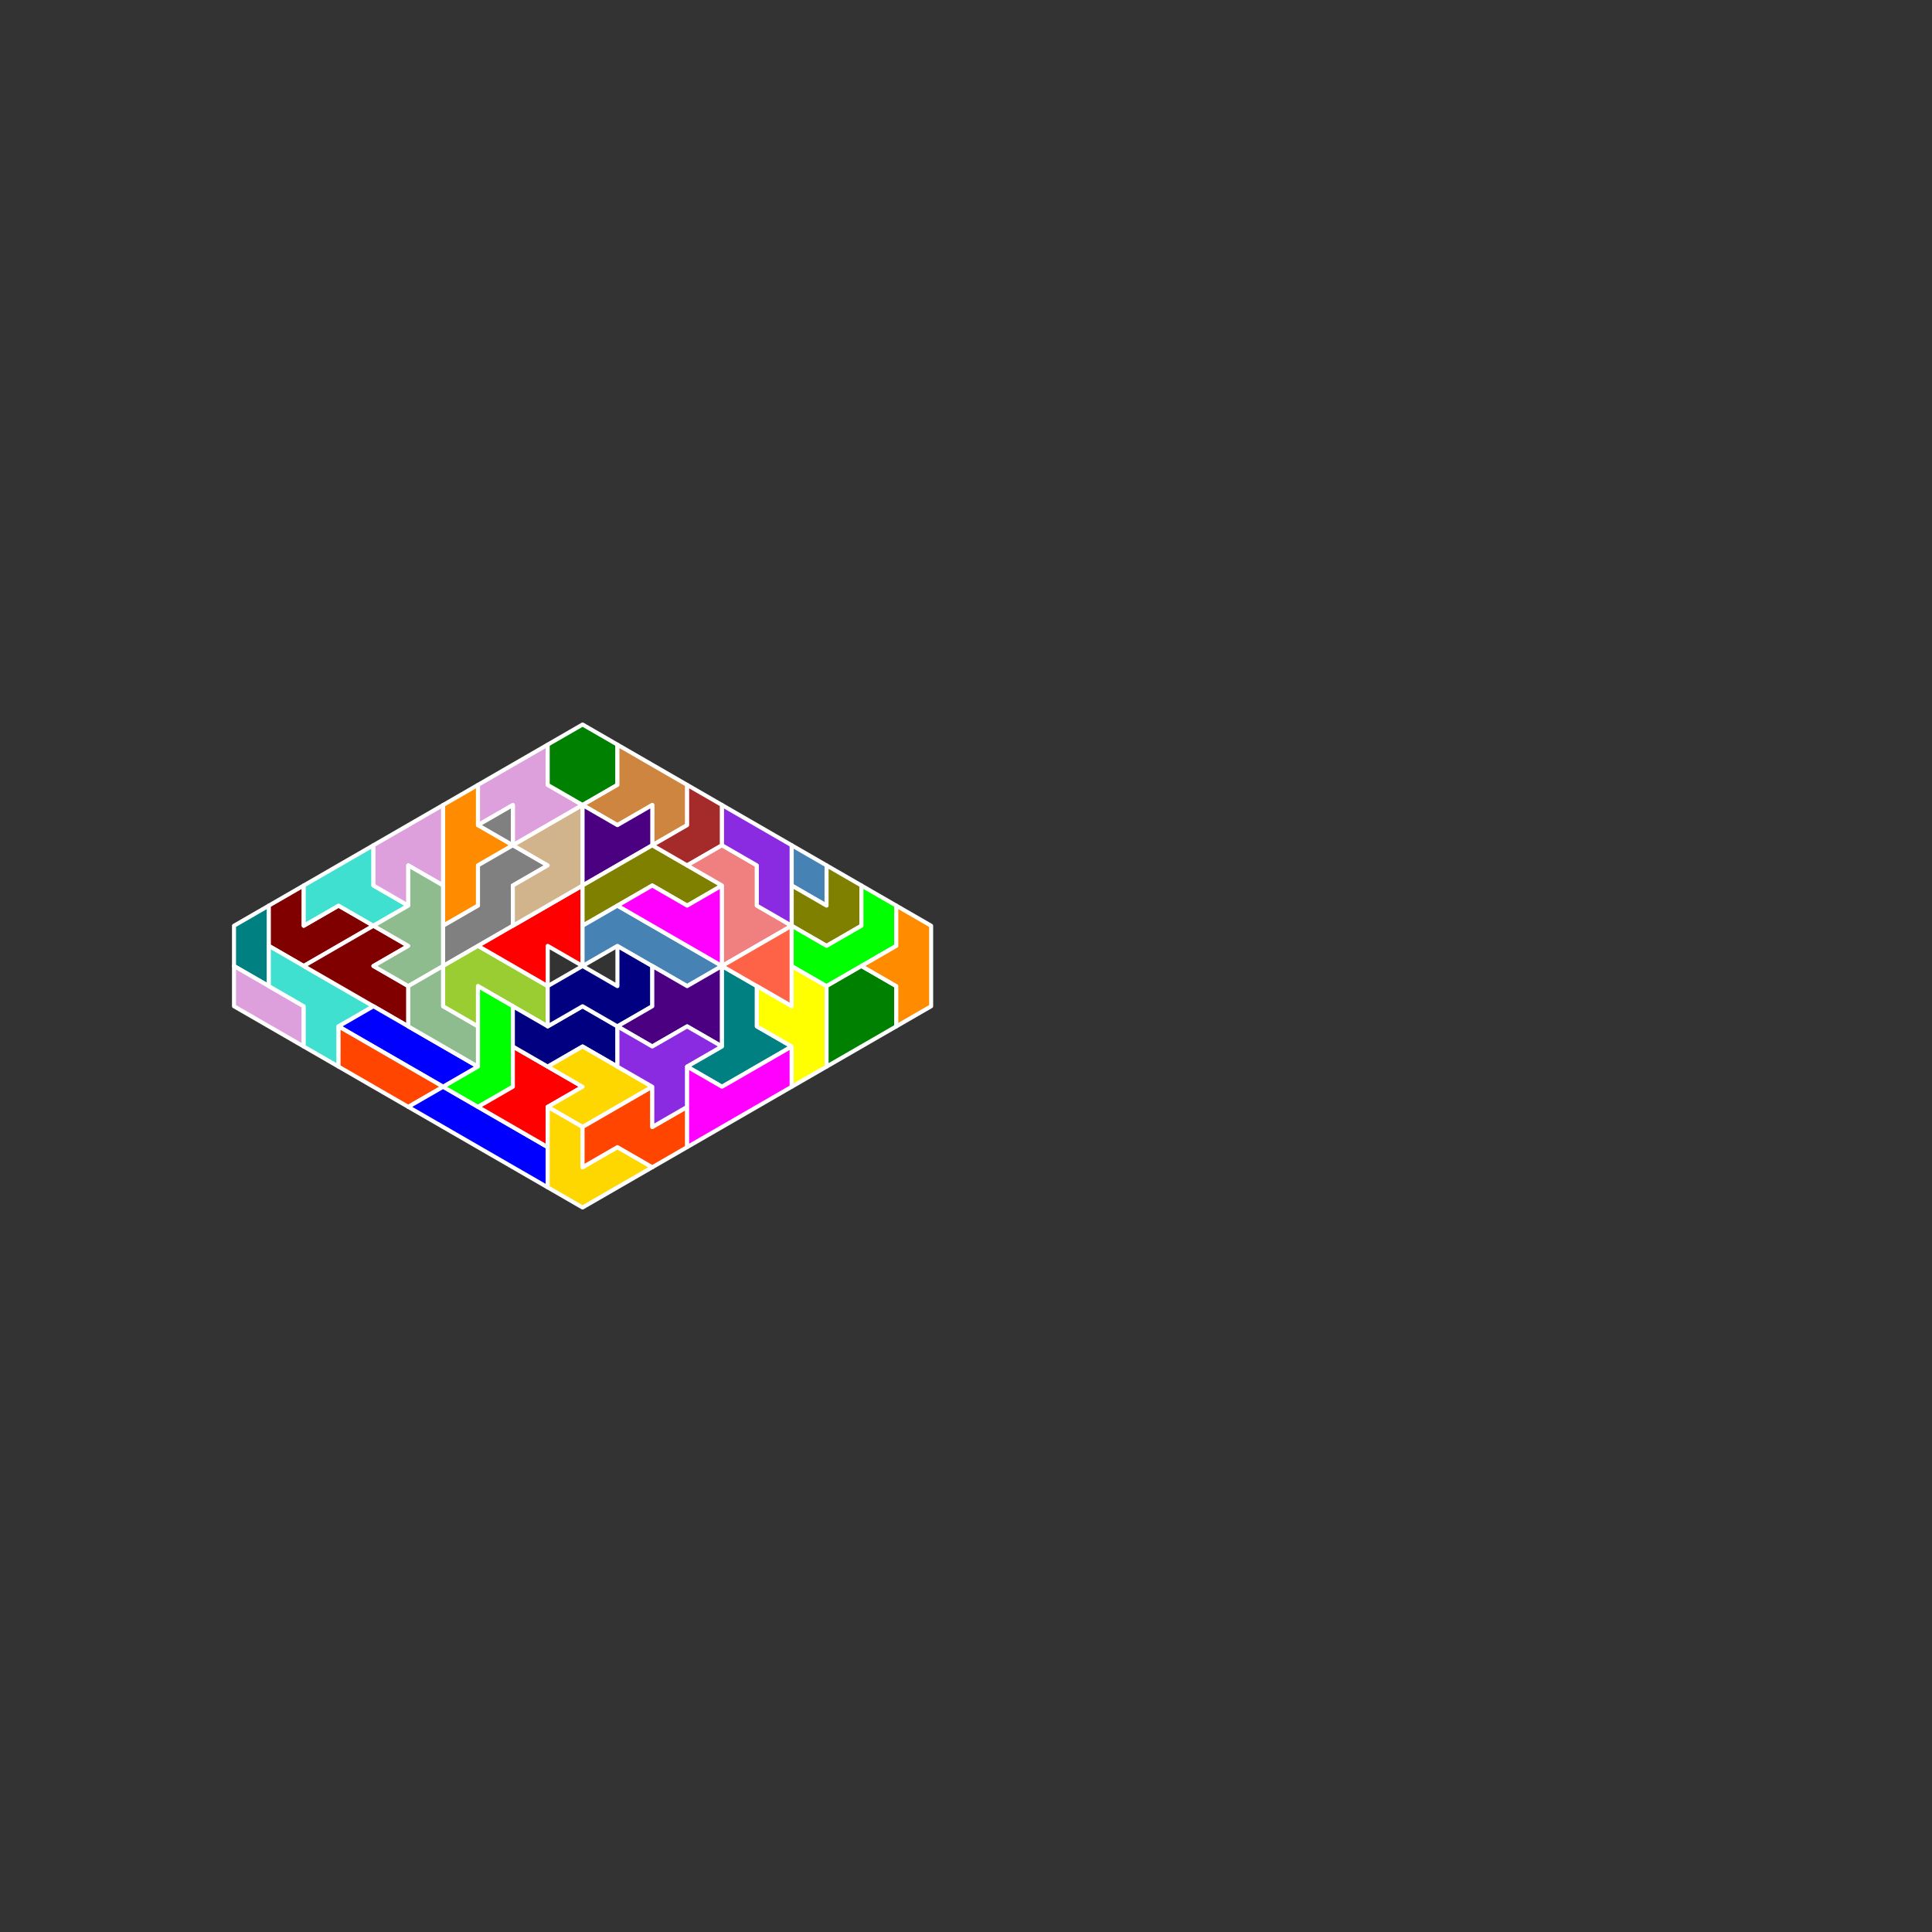 <?xml version="1.0" standalone="no"?>
<!-- Created by Polyform Puzzler (http://puzzler.sourceforge.net/) -->
<svg width="480.000" height="480.000"
     viewBox="0 0 480.000 480.000"
     xmlns="http://www.w3.org/2000/svg"
     xmlns:xlink="http://www.w3.org/1999/xlink">
<rect x="0" y="0" width="480.000" height="480.000" fill="#333333" stroke="none"/>
<g transform="translate(240.000,120.000) rotate(90)">
<polygon fill="teal" stroke="white"
         stroke-width="1" stroke-linejoin="round"
         points="105.000,173.205 110.000,181.865 120.000,181.865 125.000,173.205">
<desc>I3</desc>
</polygon>
<polygon fill="plum" stroke="white"
         stroke-width="1" stroke-linejoin="round"
         points="120.000,181.865 130.000,181.865 140.000,164.545 130.000,164.545">
<desc>I4</desc>
</polygon>
<polygon fill="maroon" stroke="white"
         stroke-width="1" stroke-linejoin="round"
         points="100.000,164.545 105.000,173.205 115.000,173.205 120.000,164.545 110.000,147.224 105.000,155.885 110.000,164.545">
<desc>G6</desc>
</polygon>
<polygon fill="turquoise" stroke="white"
         stroke-width="1" stroke-linejoin="round"
         points="115.000,173.205 125.000,173.205 130.000,164.545 140.000,164.545 145.000,155.885 135.000,155.885 130.000,147.224">
<desc>H7</desc>
</polygon>
<polygon fill="turquoise" stroke="white"
         stroke-width="1" stroke-linejoin="round"
         points="95.000,155.885 100.000,164.545 110.000,164.545 105.000,155.885 110.000,147.224 105.000,138.564 100.000,147.224 90.000,147.224">
<desc>H6</desc>
</polygon>
<polygon fill="maroon" stroke="white"
         stroke-width="1" stroke-linejoin="round"
         points="115.000,155.885 120.000,164.545 135.000,138.564 125.000,138.564 120.000,147.224 115.000,138.564 110.000,147.224">
<desc>G7</desc>
</polygon>
<polygon fill="blue" stroke="white"
         stroke-width="1" stroke-linejoin="round"
         points="130.000,147.224 135.000,155.885 150.000,129.904 145.000,121.244">
<desc>I6</desc>
</polygon>
<polygon fill="orangered" stroke="white"
         stroke-width="1" stroke-linejoin="round"
         points="135.000,155.885 145.000,155.885 155.000,138.564 150.000,129.904">
<desc>I5</desc>
</polygon>
<polygon fill="plum" stroke="white"
         stroke-width="1" stroke-linejoin="round"
         points="85.000,138.564 90.000,147.224 100.000,147.224 105.000,138.564 95.000,138.564 100.000,129.904 80.000,129.904">
<desc>F6</desc>
</polygon>
<polygon fill="darkseagreen" stroke="white"
         stroke-width="1" stroke-linejoin="round"
         points="105.000,138.564 110.000,147.224 115.000,138.564 120.000,147.224 125.000,138.564 120.000,129.904 100.000,129.904 95.000,138.564">
<desc>F7</desc>
</polygon>
<polygon fill="darkseagreen" stroke="white"
         stroke-width="1" stroke-linejoin="round"
         points="120.000,129.904 125.000,138.564 135.000,138.564 145.000,121.244 135.000,121.244 130.000,129.904">
<desc>L5</desc>
</polygon>
<polygon fill="blue" stroke="white"
         stroke-width="1" stroke-linejoin="round"
         points="150.000,129.904 155.000,138.564 175.000,103.923 165.000,103.923">
<desc>I7</desc>
</polygon>
<polygon fill="darkorange" stroke="white"
         stroke-width="1" stroke-linejoin="round"
         points="75.000,121.244 80.000,129.904 110.000,129.904 105.000,121.244 95.000,121.244 90.000,112.583 85.000,121.244">
<desc>E7</desc>
</polygon>
<polygon fill="gray" stroke="white"
         stroke-width="1" stroke-linejoin="round"
         points="105.000,121.244 110.000,129.904 120.000,129.904 110.000,112.583 100.000,112.583 95.000,103.923 90.000,112.583 95.000,121.244">
<desc>N7</desc>
</polygon>
<polygon fill="yellowgreen" stroke="white"
         stroke-width="1" stroke-linejoin="round"
         points="115.000,121.244 120.000,129.904 130.000,129.904 135.000,121.244 125.000,121.244 135.000,103.923 125.000,103.923">
<desc>J7</desc>
</polygon>
<polygon fill="lime" stroke="white"
         stroke-width="1" stroke-linejoin="round"
         points="145.000,121.244 150.000,129.904 155.000,121.244 150.000,112.583 130.000,112.583 125.000,121.244">
<desc>J6</desc>
</polygon>
<polygon fill="plum" stroke="white"
         stroke-width="1" stroke-linejoin="round"
         points="70.000,112.583 75.000,121.244 85.000,121.244 80.000,112.583 90.000,112.583 80.000,95.263 75.000,103.923 65.000,103.923">
<desc>B7</desc>
</polygon>
<polygon fill="gray" stroke="white"
         stroke-width="1" stroke-linejoin="round"
         points="80.000,112.583 85.000,121.244 90.000,112.583">
<desc>T1</desc>
</polygon>
<polygon fill="red" stroke="white"
         stroke-width="1" stroke-linejoin="round"
         points="110.000,112.583 115.000,121.244 125.000,103.923 115.000,103.923 120.000,95.263 100.000,95.263">
<desc>M7</desc>
</polygon>
<polygon fill="red" stroke="white"
         stroke-width="1" stroke-linejoin="round"
         points="150.000,112.583 155.000,121.244 165.000,103.923 155.000,103.923 150.000,95.263 140.000,112.583">
<desc>X6</desc>
</polygon>
<polygon fill="tan" stroke="white"
         stroke-width="1" stroke-linejoin="round"
         points="85.000,103.923 90.000,112.583 95.000,103.923 100.000,112.583 110.000,112.583 100.000,95.263 80.000,95.263">
<desc>U7</desc>
</polygon>
<polygon fill="navy" stroke="white"
         stroke-width="1" stroke-linejoin="round"
         points="130.000,112.583 140.000,112.583 145.000,103.923 140.000,95.263 145.000,86.603 135.000,86.603 130.000,95.263 135.000,103.923">
<desc>S6</desc>
</polygon>
<polygon fill="green" stroke="white"
         stroke-width="1" stroke-linejoin="round"
         points="60.000,95.263 65.000,103.923 75.000,103.923 80.000,95.263 75.000,86.603 65.000,86.603">
<desc>O6</desc>
</polygon>
<polygon fill="navy" stroke="white"
         stroke-width="1" stroke-linejoin="round"
         points="120.000,95.263 125.000,103.923 135.000,103.923 130.000,95.263 135.000,86.603 130.000,77.942 120.000,77.942 115.000,86.603 125.000,86.603">
<desc>S7</desc>
</polygon>
<polygon fill="gold" stroke="white"
         stroke-width="1" stroke-linejoin="round"
         points="140.000,95.263 145.000,103.923 150.000,95.263 155.000,103.923 160.000,95.263 150.000,77.942">
<desc>V6</desc>
</polygon>
<polygon fill="gold" stroke="white"
         stroke-width="1" stroke-linejoin="round"
         points="155.000,103.923 175.000,103.923 180.000,95.263 170.000,77.942 165.000,86.603 170.000,95.263 160.000,95.263">
<desc>V7</desc>
</polygon>
<polygon fill="peru" stroke="white"
         stroke-width="1" stroke-linejoin="round"
         points="75.000,86.603 80.000,95.263 85.000,86.603 80.000,77.942 90.000,77.942 85.000,69.282 75.000,69.282 65.000,86.603">
<desc>A7</desc>
</polygon>
<polygon fill="indigo" stroke="white"
         stroke-width="1" stroke-linejoin="round"
         points="80.000,95.263 100.000,95.263 90.000,77.942 80.000,77.942 85.000,86.603">
<desc>P5</desc>
</polygon>
<polygon fill="olive" stroke="white"
         stroke-width="1" stroke-linejoin="round"
         points="95.000,86.603 100.000,95.263 110.000,95.263 100.000,77.942 105.000,69.282 100.000,60.622 90.000,77.942">
<desc>R7</desc>
</polygon>
<polygon fill="steelblue" stroke="white"
         stroke-width="1" stroke-linejoin="round"
         points="105.000,86.603 110.000,95.263 120.000,95.263 115.000,86.603 125.000,69.282 120.000,60.622">
<desc>L7</desc>
</polygon>
<polygon fill="orangered" stroke="white"
         stroke-width="1" stroke-linejoin="round"
         points="155.000,86.603 160.000,95.263 170.000,95.263 165.000,86.603 170.000,77.942 165.000,69.282 155.000,69.282 160.000,77.942 150.000,77.942">
<desc>Z7</desc>
</polygon>
<polygon fill="magenta" stroke="white"
         stroke-width="1" stroke-linejoin="round"
         points="100.000,77.942 105.000,86.603 120.000,60.622 100.000,60.622 105.000,69.282">
<desc>P6</desc>
</polygon>
<polygon fill="indigo" stroke="white"
         stroke-width="1" stroke-linejoin="round"
         points="130.000,77.942 135.000,86.603 140.000,77.942 135.000,69.282 140.000,60.622 120.000,60.622 125.000,69.282 120.000,77.942">
<desc>X7</desc>
</polygon>
<polygon fill="blueviolet" stroke="white"
         stroke-width="1" stroke-linejoin="round"
         points="135.000,86.603 145.000,86.603 150.000,77.942 160.000,77.942 155.000,69.282 145.000,69.282 140.000,60.622 135.000,69.282 140.000,77.942">
<desc>W7</desc>
</polygon>
<polygon fill="brown" stroke="white"
         stroke-width="1" stroke-linejoin="round"
         points="85.000,69.282 90.000,77.942 95.000,69.282 90.000,60.622 80.000,60.622 75.000,69.282">
<desc>C4</desc>
</polygon>
<polygon fill="lightcoral" stroke="white"
         stroke-width="1" stroke-linejoin="round"
         points="90.000,60.622 95.000,69.282 100.000,60.622 120.000,60.622 110.000,43.301 105.000,51.962 95.000,51.962">
<desc>Q7</desc>
</polygon>
<polygon fill="teal" stroke="white"
         stroke-width="1" stroke-linejoin="round"
         points="140.000,60.622 145.000,69.282 150.000,60.622 140.000,43.301 135.000,51.962 125.000,51.962 120.000,60.622">
<desc>T7</desc>
</polygon>
<polygon fill="magenta" stroke="white"
         stroke-width="1" stroke-linejoin="round"
         points="145.000,69.282 165.000,69.282 150.000,43.301 140.000,43.301 150.000,60.622">
<desc>P7</desc>
</polygon>
<polygon fill="blueviolet" stroke="white"
         stroke-width="1" stroke-linejoin="round"
         points="80.000,60.622 90.000,60.622 95.000,51.962 105.000,51.962 110.000,43.301 90.000,43.301">
<desc>C6</desc>
</polygon>
<polygon fill="tomato" stroke="white"
         stroke-width="1" stroke-linejoin="round"
         points="115.000,51.962 120.000,60.622 130.000,43.301 110.000,43.301">
<desc>T4</desc>
</polygon>
<polygon fill="yellow" stroke="white"
         stroke-width="1" stroke-linejoin="round"
         points="125.000,51.962 135.000,51.962 140.000,43.301 150.000,43.301 145.000,34.641 125.000,34.641 120.000,43.301 130.000,43.301">
<desc>Y7</desc>
</polygon>
<polygon fill="steelblue" stroke="white"
         stroke-width="1" stroke-linejoin="round"
         points="90.000,43.301 100.000,43.301 105.000,34.641 95.000,34.641">
<desc>D2</desc>
</polygon>
<polygon fill="olive" stroke="white"
         stroke-width="1" stroke-linejoin="round"
         points="100.000,43.301 110.000,43.301 115.000,34.641 110.000,25.981 100.000,25.981 95.000,34.641 105.000,34.641">
<desc>C5</desc>
</polygon>
<polygon fill="lime" stroke="white"
         stroke-width="1" stroke-linejoin="round"
         points="110.000,43.301 120.000,43.301 125.000,34.641 115.000,17.321 105.000,17.321 100.000,25.981 110.000,25.981 115.000,34.641">
<desc>C7</desc>
</polygon>
<polygon fill="green" stroke="white"
         stroke-width="1" stroke-linejoin="round"
         points="120.000,25.981 125.000,34.641 145.000,34.641 135.000,17.321 125.000,17.321">
<desc>D7</desc>
</polygon>
<polygon fill="darkorange" stroke="white"
         stroke-width="1" stroke-linejoin="round"
         points="115.000,17.321 120.000,25.981 125.000,17.321 135.000,17.321 130.000,8.660 110.000,8.660 105.000,17.321">
<desc>E6</desc>
</polygon>
</g>
</svg>
